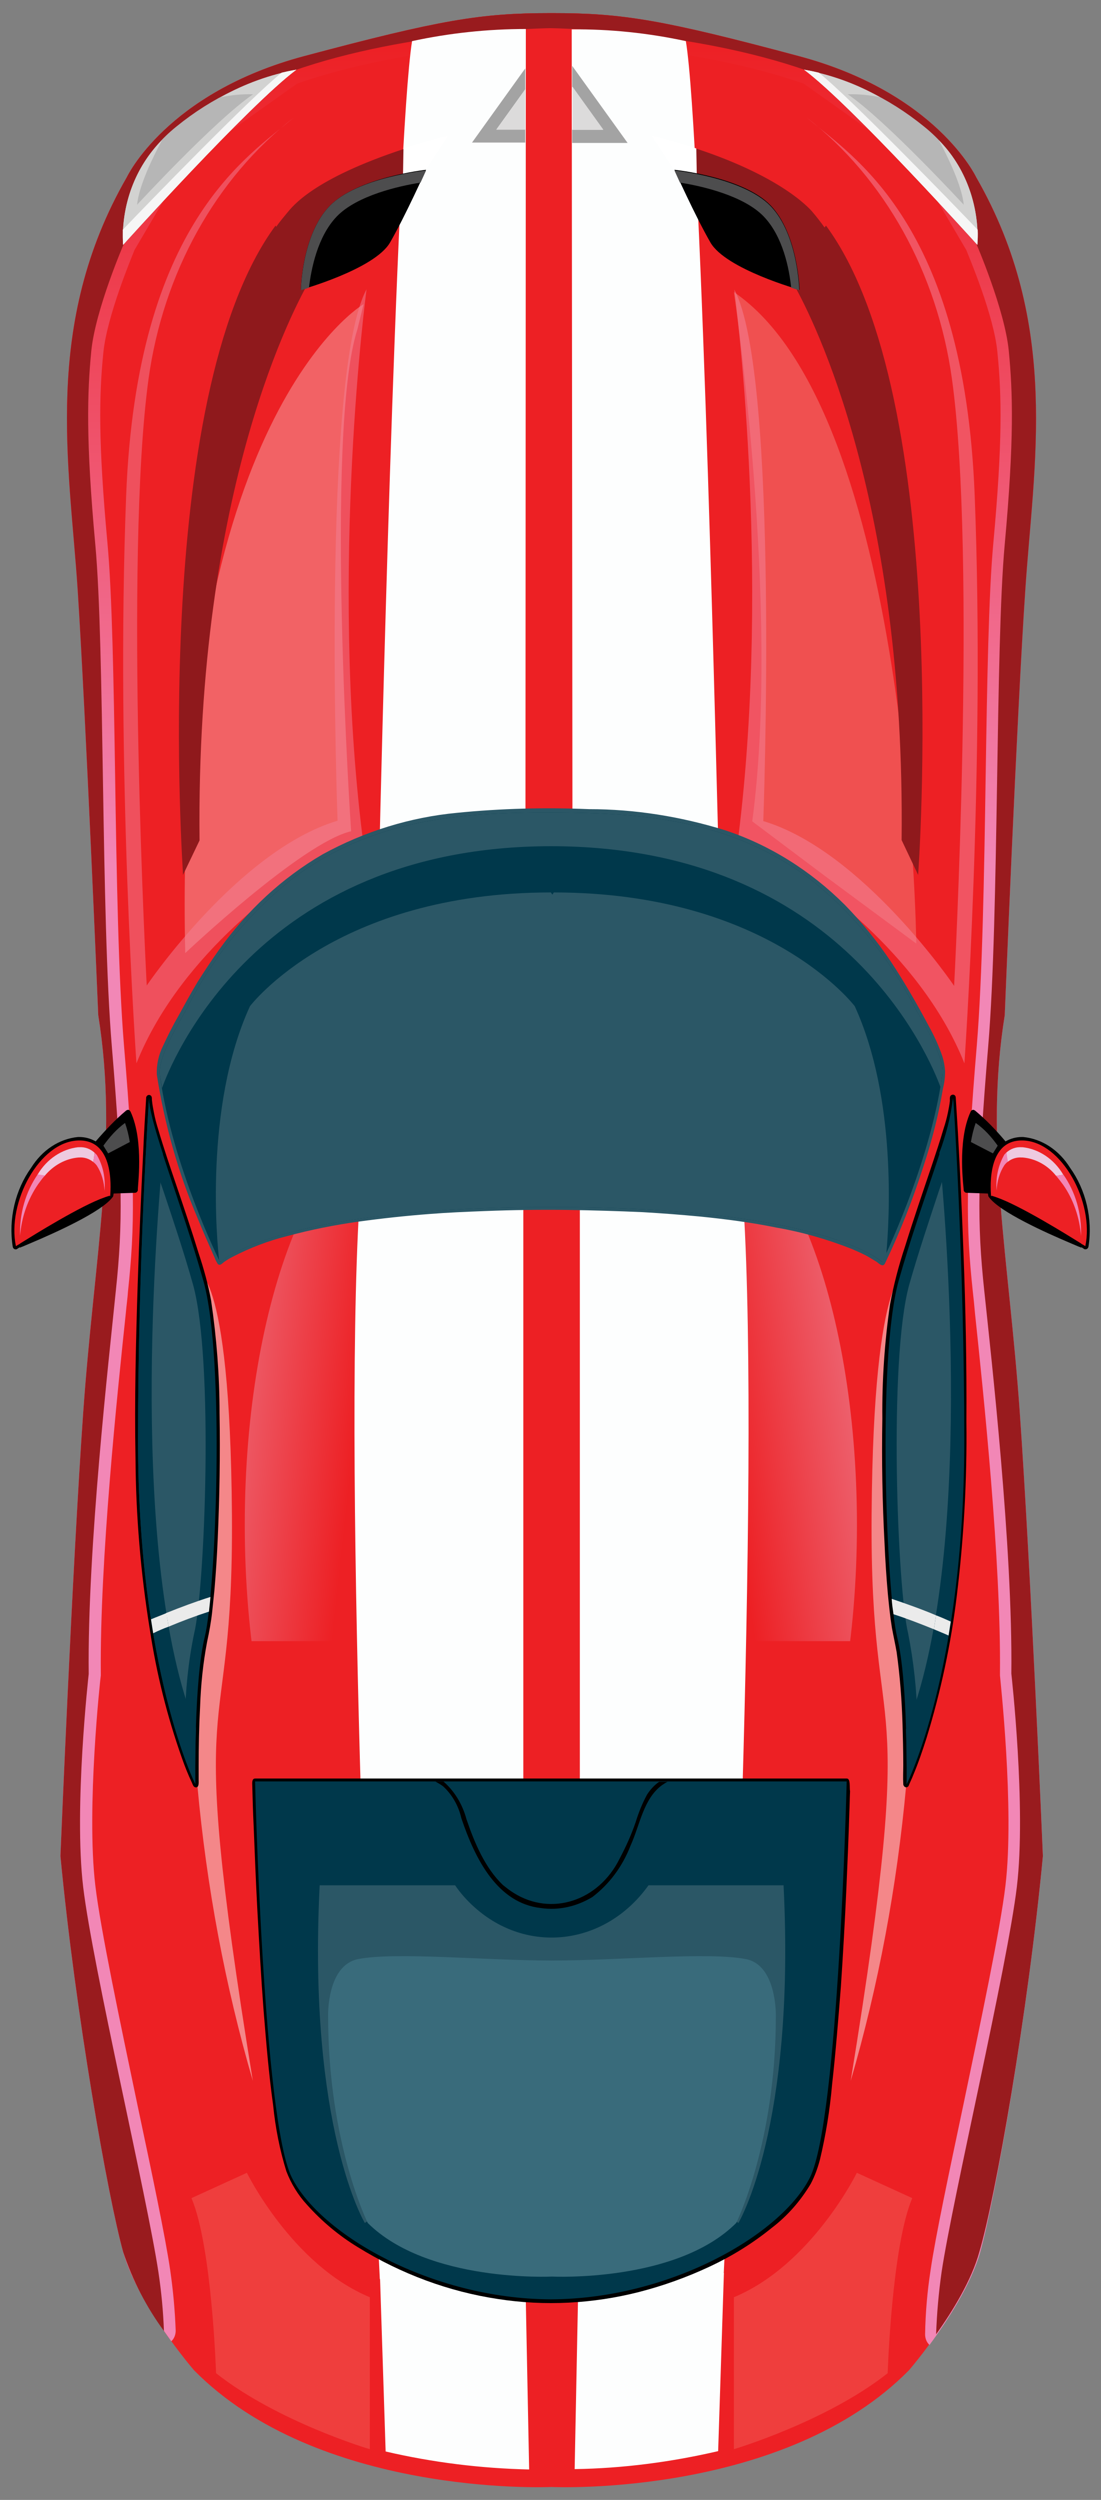 <?xml version="1.0" encoding="utf-8"?>
<!-- Generator: Adobe Illustrator 24.2.3, SVG Export Plug-In . SVG Version: 6.00 Build 0)  -->
<svg version="1.1" id="Layer_1" xmlns="http://www.w3.org/2000/svg" xmlns:xlink="http://www.w3.org/1999/xlink" x="0px" y="0px"
	 viewBox="0 0 300 681.1" style="enable-background:new 0 0 300 681.1;" xml:space="preserve">
<rect x="0" y="0" width="300" height="681.1" fill="#808080" stroke="none"/>
<style type="text/css">
	.st0{fill:#FAA859;}
	.st1{fill:#EF4849;}
	.st2{fill:#ED2324;}
	.st3{fill:#F48182;}
	.st4{fill:#00364D;}
	.st5{fill:#BD202E;}
	.st6{opacity:0.4;}
	.st7{fill:#02566E;}
	.st8{opacity:0.4;enable-background:new    ;}
	.st9{fill:#FFFAF1;}
	.st10{opacity:0.65;fill:url(#Rectangle_24586_2_);enable-background:new    ;}
	.st11{fill:#FEC769;}
	.st12{fill:#4EC9F5;}
	.st13{fill:#F15A2A;}
	.st14{fill:#4A1210;}
	.st15{opacity:0.3;}
	.st16{fill:#FFFFFF;}
	.st17{fill:#C1C1C5;}
	.st18{fill:url(#Path_2973_1_);}
	.st19{fill:url(#Path_2974_1_);}
	.st20{fill:#181415;}
	.st21{fill:#004D65;}
	.st22{fill:#00384B;}
	.st23{fill:#FFDD68;}
	.st24{fill:#FDCE2E;}
	.st25{fill:#242021;}
	.st26{clip-path:url(#SVGID_2_);}
	.st27{fill:#0C151A;}
	.st28{fill:#FEDE54;}
	.st29{fill:#505051;}
	.st30{fill:url(#Path_2823_1_);}
	.st31{fill:#E3BD22;}
	.st32{opacity:0.2;fill:#D0D2D3;enable-background:new    ;}
	.st33{opacity:0.1;fill:#FBCED0;enable-background:new    ;}
	.st34{opacity:0.3;fill:#FEF8E2;enable-background:new    ;}
	.st35{fill:url(#Path_2833_1_);}
	.st36{fill:#221F1F;}
	.st37{fill:#C92127;}
	.st38{fill:#D6A029;}
	.st39{fill:#152426;}
	.st40{fill:url(#Path_2845_1_);}
	.st41{fill:#3CB39E;}
	.st42{opacity:0.4;fill:#7BCCC3;enable-background:new    ;}
	.st43{opacity:0.81;fill:#55C1AF;enable-background:new    ;}
	.st44{fill:#59C2AF;}
	.st45{fill:#158772;}
	.st46{fill:#228E79;}
	.st47{fill:#1C1D1D;}
	.st48{fill:url(#Path_2652_1_);}
	.st49{opacity:0.3;fill:#D1EDF3;enable-background:new    ;}
	.st50{fill:#3ABBA2;}
	.st51{fill:#424143;}
	.st52{fill:none;}
	.st53{fill:#ED2024;}
	.st54{fill:#EF3E3D;}
	.st55{fill:url(#Path_2679_1_);}
	.st56{fill:#991B1E;}
	.st57{opacity:0.3;fill:#FFFFFF;enable-background:new    ;}
	.st58{fill:#F05050;}
	.st59{fill:#FDFEFE;}
	.st60{opacity:0.5;fill:#F38096;enable-background:new    ;}
	.st61{opacity:0.55;fill:#F38096;enable-background:new    ;}
	.st62{fill:#8F191C;}
	.st63{fill:#A3A3A3;}
	.st64{fill:#DCDBDB;}
	.st65{fill:#B6B6B6;}
	.st66{fill:#D2D2D1;}
	.st67{fill:#F6F6F6;}
	.st68{fill:url(#Path_2702_1_);}
	.st69{fill:url(#Path_2703_1_);}
	.st70{fill:#F48789;}
	.st71{fill:#4D4D4E;}
	.st72{fill:#EECAE0;}
	.st73{fill:#F287B6;}
	.st74{fill:#2B5766;}
	.st75{fill:#396B7B;}
	.st76{fill:#EBEBEB;}
</style>
<g id="Group_3687" transform="translate(-225.815 -283.161)">
	<path id="Path_2675" class="st52" d="M519.9,599.3c-3.5-5.7-9.1-9.3-15.2-9.8c-0.1,0-0.3,0-0.4,0c-1.2,0-2.5,0.2-3.6,0.5
		c-0.1-7.1,0.2-14.3,1-21.3c0-0.4,0.1-0.9,0.1-1.3c0.3-2.4,0.6-4.7,1-7c0-0.2,0-0.3,0-0.5c0-0.8,3.4-82.3,5.6-115.7
		c0.3-4.6,0.7-9.1,1.1-14c2.6-30.4,5.5-64.9-14.9-100.6c-1.2-2.4-13.1-24.7-50.3-34.7c-13.7-3.7-23.3-6-30.9-7.7
		c-0.8-0.2-1.6-0.3-2.4-0.5c-3.1-0.6-5.9-1.2-8.6-1.6c-0.7-0.1-1.3-0.2-2-0.3c-2-0.3-3.8-0.5-5.7-0.8c-0.6-0.1-1.2-0.1-1.7-0.2
		l-0.1,0c-0.6-0.1-1.2-0.1-1.8-0.2c-1.2-0.1-2.4-0.2-3.6-0.3c-0.6,0-1.2-0.1-1.8-0.1h-0.1l-1.7-0.1h-0.2c-0.6,0-1.1,0-1.7-0.1
		c-1.6,0-3.3-0.1-5.3-0.1h-0.8c-3.3,0-6,0.1-8.7,0.2l-1.7,0.1h-0.1c-0.6,0-1.1,0.1-1.7,0.1h-0.1c-0.6,0-1.1,0.1-1.7,0.1
		c-1.2,0.1-2.4,0.2-3.6,0.3c-0.6,0.1-1.2,0.1-1.8,0.2h0h-0.1c-0.6,0.1-1.2,0.1-1.8,0.2h-0.1c-0.6,0.1-1.2,0.2-1.9,0.3
		c-1.3,0.2-2.6,0.4-4,0.6c-0.7,0.1-1.3,0.2-2.1,0.4l-0.1,0c-0.7,0.1-1.4,0.2-2.1,0.4l-0.1,0c-0.7,0.1-1.4,0.3-2.2,0.4
		c-8.1,1.7-18.3,4.2-33.9,8.3c-37.3,10-49.2,32.3-50.3,34.7c-20.5,35.7-17.5,70.2-14.9,100.6c0.4,4.8,0.8,9.4,1.1,14
		c2.2,33.4,5.5,114.9,5.6,115.7c0,0.2,0,0.3,0,0.5c1.5,9.6,2.2,19.3,2.1,29c-0.2,0.2-0.4,0.4-0.6,0.6c-1.2-0.4-2.4-0.6-3.7-0.6H247
		c-6.1,0.5-11.7,4.1-15.2,9.8c-4.9,6.9-6.9,15.8-5.6,24.5c0.5,2.4,2.6,3.9,4.8,3.3c0.3-0.1,0.7-0.2,1-0.4c0.2,0,0.4-0.1,0.6-0.2
		c0.6-0.2,1.4-0.6,2.4-1c4.6-1.9,10.3-4.5,15-7.1c-0.5,5.1-1,10.4-1.6,15.9c-1.1,10.6-2.2,21.5-3,33.5c-1.1,15.7-2.4,37.8-3.8,65.7
		v0.1v0.1c-1.5,29.4-2.6,54.8-2.6,55.1c0,0.2,0,0.4,0,0.5c4.1,42.7,13.1,93.6,17.2,108.6c0.1,0.5,0.3,1,0.5,1.5l0,0.1v0
		c0,0.1,0.1,0.3,0.1,0.4l0,0.1l0.1,0.2c0.1,0.2,0.1,0.4,0.2,0.7l0.1,0.2l0,0.1c0.1,0.2,0.2,0.4,0.2,0.6l0.1,0.2
		c0.1,0.1,0.1,0.3,0.2,0.4l0.1,0.2l0.1,0.2l0.3,0.7l0.1,0.2l0.1,0.3l0.2,0.3l0.1,0.2l0.1,0.2c0.1,0.2,0.1,0.3,0.2,0.5l0,0.1l0.1,0.2
		c0.1,0.2,0.2,0.4,0.3,0.6l0,0.1l0.1,0.1l0.2,0.5l0.1,0.2c0.1,0.2,0.2,0.4,0.3,0.6l0.1,0.2l0,0.1l0.1,0.1l0.1,0.1l0.1,0.3l0,0
		c0.1,0.2,0.2,0.4,0.3,0.6l0.1,0.3l0.1,0.2l0.2,0.3c0,0,0,0.1,0,0.1l0.1,0.2l0,0.1l0.3,0.6l0.1,0.1c0.1,0.1,0.1,0.3,0.2,0.4l0.1,0.2
		l0,0.1c0.1,0.2,0.2,0.3,0.3,0.5c0.1,0.1,0.1,0.2,0.2,0.3l0.2,0.4l0.2,0.3l0.1,0.1l0.2,0.3l0.1,0.2l0.1,0.1l0.1,0.1l0.1,0.2l0.2,0.4
		l0.1,0.1l0,0.1l0.2,0.4l0.1,0.1l0.2,0.3l0.3,0.5l0.1,0.2c0.1,0.1,0.2,0.3,0.3,0.4l0,0.1l0.1,0.2c0.2,0.3,0.4,0.6,0.6,0.9l0.2,0.2
		l0.1,0.1c0.2,0.4,0.5,0.7,0.7,1.1l0.1,0.1c0.3,0.4,0.5,0.8,0.8,1.2c2.6,3.8,5.5,7.5,8.4,11c0,0.1,0.1,0.1,0.1,0.2
		c0.2,0.2,0.5,0.5,0.7,0.7l0.2,0.2l0.1,0.1l0.3,0.3c12.7,12.3,30.3,21.2,52.3,26.5c6.7,1.6,13.5,2.8,20.4,3.6
		c1.7,0.2,3.5,0.4,5.1,0.5h0.1l1,0.1l0.2,0c1.4,0.1,2.8,0.2,4.3,0.3h0.1h0.1h0.1l0.8,0l0.3,0c0.9,0.1,1.8,0.1,2.7,0.1h0.1h0.1h0.1
		l0.6,0h0.2h0.1h0.1l0.6,0h0.1h0.1c0.8,0,1.5,0,2.1,0h0.2c1,0,1.8,0,2.6,0c1.9,0,3.2,0,3.6-0.1c0.4,0,1.7,0.1,3.6,0.1s3.9,0,6-0.1
		h0.1c0.3,0,0.6,0,0.8,0c0.1,0,0.1,0,0.2,0c0.9,0,1.9-0.1,2.9-0.1h0.2l0.9-0.1h0.1c20.9-1.3,59.5-7.3,84.2-31.9l0.1-0.1l0.2-0.2
		l0.1-0.1l0.1-0.1c0.1-0.1,0.1-0.1,0.2-0.2c3-3.6,5.9-7.3,8.5-11.2l0.1-0.2l0.1-0.1c0.2-0.4,0.5-0.7,0.7-1l0.1-0.1l0-0.1l0.1-0.2
		l0.1-0.1l0.1-0.1l0.5-0.7l0.1-0.2l0.1-0.2l0.1-0.2l0.1-0.2l0.3-0.5l0.1-0.2l0.1-0.2l0.1-0.2c0.1-0.1,0.1-0.2,0.2-0.3
		c0.1-0.1,0.1-0.1,0.1-0.2l0.2-0.3l0.1-0.2l0.2-0.4l0-0.1l0.1-0.2l0.2-0.4l0.1-0.2l0.1-0.1l0.1-0.2l0.2-0.3l0.1-0.2l0.3-0.5l0.2-0.4
		l0.2-0.4l0.5-0.8l0.1-0.1l0.1-0.2l0.1-0.3c0.2-0.3,0.3-0.6,0.5-0.9l0.1-0.2l0.1-0.3l0.1-0.1l0-0.1c0.1-0.2,0.3-0.5,0.4-0.7l0-0.1
		l0.1-0.1l0.3-0.6l0.1-0.2l0.2-0.4l0.1-0.2l0.1-0.1c0.1-0.2,0.2-0.4,0.3-0.6l0.2-0.3l0.1-0.3l0.1-0.2l0-0.1l0.3-0.6l0.1-0.4l0-0.1
		l0.2-0.4l0.1-0.2l0-0.1c0.1-0.1,0.1-0.3,0.2-0.4c0.1-0.2,0.1-0.3,0.2-0.5l0.1-0.2l0.1-0.2l0.1-0.4l0-0.1l0.1-0.2
		c0.1-0.2,0.2-0.5,0.3-0.8l0-0.1l0-0.1c0-0.1,0.1-0.3,0.1-0.4l0-0.1c0.2-0.5,0.3-1,0.5-1.6c4.2-14.9,13.2-65.8,17.2-108.6
		c0-0.2,0-0.4,0-0.5c0-0.8-3.4-78.7-6.3-120.9c-0.8-12-1.9-22.9-3-33.5c-0.5-5.3-1.1-10.5-1.5-15.5c4.6,2.5,10.1,4.9,14.4,6.7
		c1,0.4,1.8,0.7,2.4,1c0.2,0.1,0.4,0.2,0.6,0.2c0.6,0.4,1.2,0.5,1.9,0.5c0.5,0,1.1-0.1,1.6-0.4c1.1-0.6,2-1.7,2.3-3.1
		C526.8,615.1,524.7,606.2,519.9,599.3z M363.5,283.5"/>
	<g id="Group_3686" transform="translate(227.286 284.636)">
		<path id="Path_2676" class="st53" d="M276.4,383.4c-3-42.7-9.7-73.6-4.1-108.3c0,0,3.3-82,5.6-115.8c2.2-33.9,9.7-72.3-13.4-112.5
			c0,0-10.8-23-48.4-33c-37-9.9-48-11.7-66.9-11.7h-0.8c-18.8,0-29.8,1.8-66.9,11.7c-37.6,10-48.4,33-48.4,33
			c-23.1,40.1-15.6,78.6-13.4,112.5s5.6,115.8,5.6,115.8c5.6,34.7-1.1,65.6-4.1,108.3S15,504.2,15,504.2
			c4.1,43.1,13,93.2,17.1,107.9c4.1,14.6,19.3,32.2,19.3,32.2c33.7,34.2,95.5,31.9,97.4,31.8c1.9,0.1,63.7,2.4,97.4-31.8
			c0,0,15.2-17.6,19.3-32.2c4.1-14.6,13-64.8,17.1-107.9C282.7,504.2,279.4,426,276.4,383.4z"/>
		<path id="Path_2677" class="st54" d="M57.4,645.1c0,0-1.1-34.5-6.7-47.7l15.1-6.9c0,0,12.3,25.1,33.5,33.9v41.4
			C99.2,665.8,74.1,658.3,57.4,645.1z"/>
		<path id="Path_2678" class="st54" d="M240.4,645.1c0,0,1.1-34.5,6.7-47.7l-15.1-6.9c0,0-12.3,25.1-33.5,33.9v41.4
			C198.5,665.8,223.7,658.3,240.4,645.1z"/>
		
			<linearGradient id="Path_2679_1_" gradientUnits="userSpaceOnUse" x1="-4255.658" y1="5590.093" x2="-4255.658" y2="5590.951" gradientTransform="matrix(124.847 0 0 -263.526 531454.875 1473365.375)">
			<stop  offset="0" style="stop-color:#F287B6"/>
			<stop  offset="1" style="stop-color:#ED2024"/>
		</linearGradient>
		<path id="Path_2679" class="st55" d="M282.7,504.2c0,0-3.3-78.2-6.3-120.8c-3-42.6-9.7-73.6-4.1-108.3c0,0,3.3-82,5.6-115.8
			c2.2-33.9,9.7-72.3-13.4-112.5c0,0-10.8-23-48.4-33c-37-9.9-48-11.7-66.9-11.7h-0.8c-18.8,0-29.8,1.8-66.9,11.7
			c-37.6,10-48.4,33-48.4,33c-23.1,40.1-15.6,78.6-13.4,112.5s5.6,115.8,5.6,115.8c5.6,34.7-1.1,65.6-4.1,108.3S15,504.2,15,504.2
			c4.1,43.1,13,93.2,17.1,107.9c2.4,8.4,8.4,17.8,13.1,24.3c0.8-0.7,1.2-1.8,1.2-2.9c-0.2-5.5-0.7-11-1.5-16.5
			c-1.3-9-5-26.5-8.9-44.9c-4.7-22.5-10.1-48-11.5-59.9c-2.5-21,1.4-56.8,1.5-57.2c0-0.2,0-0.3,0-0.5c-0.3-30.8,4.5-76.3,6.8-98.1
			c0.2-2.3,0.5-4.3,0.6-6c1.9-17.9,2-30.2-1.1-67.2c-1.5-18.3-2-46.2-2.4-73.1c-0.4-25.6-0.8-49.7-2.1-63.7
			c-2.5-27.3-2.3-40.1-1.1-51.9c1-9.9,7.7-25.9,8.5-27.9l14-23.8l30.3-21.5c30.7-10.7,67.7-11.4,69-11.4c1.2,0,38.2,0.7,69,11.4
			l30.3,21.5l14,23.8c0.8,2,7.6,18,8.5,27.9c1.2,11.8,1.4,24.6-1.1,51.9c-1.3,14-1.7,38.1-2.1,63.7c-0.4,26.9-0.9,54.7-2.4,73.1
			c-3.1,37-3,49.3-1.1,67.2c0.2,1.7,0.4,3.7,0.6,6c2.3,21.8,7.1,67.3,6.8,98.1c0,0.2,0,0.3,0,0.5c0,0.4,4,36.2,1.5,57.2
			c-1.4,11.9-6.8,37.4-11.5,59.9c-3.9,18.5-7.6,35.9-8.9,44.9c-0.9,5.8-1.4,11.6-1.5,17.5c0,1.1,0.4,2.2,1.2,2.9
			c4.8-6.5,11.3-16.4,13.8-25.2C269.7,597.5,278.6,547.3,282.7,504.2z"/>
		<path id="Path_2680" class="st56" d="M282.7,504.2c0,0-3.3-78.2-6.3-120.8c-3-42.6-9.7-73.6-4.1-108.3c0,0,3.3-82,5.6-115.8
			c2.2-33.9,9.7-72.3-13.4-112.5c0,0-10.8-23-48.4-33c-37-9.9-48-11.7-66.9-11.7h-0.8c-18.8,0-29.8,1.8-66.9,11.7
			c-37.6,10-48.4,33-48.4,33c-23.1,40.1-15.6,78.6-13.4,112.5s5.6,115.8,5.6,115.8c5.6,34.7-1.1,65.6-4.1,108.3S15,504.2,15,504.2
			c4.1,43.1,13,93.2,17.1,107.9c2.6,7.8,6.4,15.1,11.1,21.5c-0.2-5.4-0.7-10.7-1.5-16c-3-20.1-17.9-83.2-20.5-104.9
			c-2.6-21.7,1.5-58.1,1.5-58.1c-0.4-34.3,5.6-86.6,7.4-104.5c1.9-18,1.9-30.5-1.1-66.5s-1.9-108.3-4.5-136.7s-2.2-41.4-1.1-52.7
			c1.1-11.3,8.9-29.3,8.9-29.3L47,40.1l31.2-22.2c32-11.3,70.3-11.7,70.3-11.7c0,0,38.3,0.4,70.3,11.7l31.2,22.2l14.5,24.7
			c0,0,7.8,18,8.9,29.3c1.1,11.3,1.5,24.2-1.1,52.7c-2.6,28.4-1.5,100.8-4.5,136.7s-3,48.5-1.1,66.5c1.9,18,7.8,70.2,7.4,104.5
			c0,0,4.1,36.4,1.5,58.1c-2.6,21.7-17.5,84.9-20.5,104.9c-0.8,5.6-1.3,11.3-1.5,17c4.5-6.3,9.7-14.8,11.8-22.5
			C269.7,597.5,278.6,547.3,282.7,504.2z"/>
		<path id="Path_2681" class="st57" d="M49,258.2c0,0,31.8-30.1,45.2-33.2c0,0-7.3-108.5,1.7-136.7l1.7-6.9
			C97.6,81.3,45.7,112,49,258.2z"/>
		<path id="Path_2682" class="st58" d="M248.2,255.6c0,0-1.7-144.9-49.7-177.5c0,0,12.8,85.9,5,144.2l20.1,15.1L248.2,255.6z"/>
		<g id="Group_3654" transform="translate(14.209 0.029)">
			<path id="Path_2684" class="st59" d="M87.8,616.9l1.6,49.5c12.9,3,25.9,4.6,39.1,4.9l-1-50.6L87.8,616.9z M141.9,620.6l-1,50.6
				c13.1-0.2,26.2-1.9,39.1-4.9l1.6-49.5L141.9,620.6z"/>
			<path id="Path_2685" class="st59" d="M87.8,226.1l17.9,13.2l21.8-17.6l0.1-215.3c-10.4,0-20.8,1.1-31,3.3
				C92.2,37.4,87.8,226.1,87.8,226.1z M171.2,9.7c-10.2-2.2-20.6-3.3-31.1-3.2l0.2,215.3l21.8,17.6l17.9-13.2
				C179.9,226.1,175.6,36,171.2,9.7z"/>
			<path id="Path_2686" class="st60" d="M64.4,30.5c-21.3,16.6-35.6,42.3-39.6,71.2C18.1,150.3,24.3,267,24.3,267s24.9-36.8,52-44.9
				c0,0-4.5-121.7,7.9-144.8c0,0-10.2,76.1-1.1,149.2L65.6,237c0,0-31.7,20-44.1,51.2c0,0-5.7-80.5-2.8-154.8S52,41.1,64.4,30.5z"/>
			<path id="Path_2687" class="st61" d="M204.1,30.5c21.3,16.6,35.6,42.3,39.6,71.2c6.8,48.7,0.6,165.4,0.6,165.4
				s-24.9-36.8-52-44.9c0,0,4.5-121.7-7.9-144.8c0,0,10.2,76.1,1.1,149.2L203,237c0,0,31.7,20,44.1,51.2c0,0,5.7-80.5,2.8-154.8
				S216.6,41.1,204.1,30.5z"/>
		</g>
		<path id="Union_12" class="st62" d="M73.6,60l0.2,0.3c0.9-1.3,1.9-2.5,2.9-3.7c1.5-1.8,7-9.3,31.9-17.5l-0.2,11.4L91.4,65
			l-8.3,9.6c-3.9,6.7-31.2,56.3-30.2,152.9l-4.5,9.4C48.5,236.8,39,107,73.6,60z"/>
		<path id="Union_13" class="st62" d="M244.2,227.4c1-91.8-23.6-141.2-29.5-151.6L205.4,65l-16.9-14.6L188.2,39
			c24.9,8.2,31.9,17.5,31.9,17.5c1.1,1.3,2.1,2.6,3.1,4l0.4-0.5c34.6,47,25.1,176.9,25.1,176.9L244.2,227.4z"/>
		<g id="Group_3655" transform="translate(58.542 5.969)">
			<path id="Path_2690" class="st63" d="M95.9,10.5v5.7l8.4,11.7h-8.4v3.6H111L95.9,10.5z"/>
			<path id="Path_2691" class="st63" d="M75.2,27.9l7.9-11v-5.7L68.6,31.4h14.5v-3.6H75.2z"/>
			<path id="Path_2692" class="st64" d="M104.4,27.9l-8.4-11.7v11.7H104.4z"/>
			<path id="Path_2693" class="st64" d="M75.2,27.9h7.9v-11L75.2,27.9z"/>
		</g>
		<g id="Group_3656" transform="translate(14.179 6.418)">
			<path id="Path_2694" class="st65" d="M17.9,58.8c0,0,34.2-38,47.2-47.7c-11.8,2.3-23,7.6-32.7,15.5C15.7,40,17.9,58.8,17.9,58.8z
				"/>
			<path id="Path_2695" class="st66" d="M17.9,58.8c0,0,34.2-38,47.2-47.7C58,12.4,51,14.9,44.5,18.6c2.9-0.6,5.8-0.9,8.8-0.8
				c-10.4,7.1-31.6,30.1-31.6,30.1c0.5-5.2,4.4-13.2,6.8-17.6C21.2,37.5,17.3,48,17.9,58.8z"/>
			<path id="Path_2696" class="st67" d="M17.9,58.8c0,0,34.2-38,47.2-47.7c0,0-1.5,0.2-4,0.8c-8.5,6.8-36.7,35.9-43.3,42.8
				C17.8,56.1,17.8,57.4,17.9,58.8z"/>
		</g>
		<g id="Group_3657" transform="translate(100.733 6.418)">
			<path id="Path_2697" class="st65" d="M164.1,58.8c0,0-34.2-38-47.2-47.7c11.8,2.3,23,7.6,32.7,15.5
				C166.3,40,164.1,58.8,164.1,58.8z"/>
			<path id="Path_2698" class="st66" d="M164.1,58.8c0,0-34.2-38-47.2-47.7c7.2,1.3,14.2,3.8,20.7,7.5c-2.9-0.6-5.8-0.9-8.8-0.8
				c10.4,7.1,31.6,30.1,31.6,30.1c-0.5-5.2-4.4-13.2-6.8-17.6C160.8,37.5,164.7,48,164.1,58.8z"/>
			<path id="Path_2699" class="st67" d="M164.1,58.8c0,0-34.2-38-47.2-47.7c0,0,1.5,0.2,4,0.8c8.5,6.8,36.7,35.9,43.3,42.8
				C164.3,56.1,164.2,57.4,164.1,58.8z"/>
		</g>
		<g id="Group_3661" transform="translate(15.425 117.061)">
			<path id="Path_2701" class="st53" d="M245.4,275.3c-2.2-17.6-8.9-53.3-8.9-53.3l5-28.8l1.1-11.9c0,0-3.3-13.2-9.5-13.2
				c-5.2,0-77.7,11.6-100.1,15.3c-22.4-3.6-94.9-15.3-100.1-15.3c-6.1,0-9.5,13.2-9.5,13.2l1.1,11.9l5,28.8c0,0-6.7,35.7-8.9,53.3
				c-2.2,17.6,0.6,70.9,7.8,119.8c4.2,29.1,13.9,56.9,28.5,81.5c19.5,33.9,68.6,31.4,68.6,31.4l7.4-26l7.4,26
				c0,0,49.1,2.5,68.6-31.4c14.5-24.6,24.2-52.4,28.5-81.5C244.9,346.2,247.7,292.9,245.4,275.3z"/>
			
				<linearGradient id="Path_2702_1_" gradientUnits="userSpaceOnUse" x1="-4220.142" y1="5467.975" x2="-4222.546" y2="5468.724" gradientTransform="matrix(32.523 0 0 -92.364 137330.766 505328)">
				<stop  offset="0" style="stop-color:#ED2024"/>
				<stop  offset="1" style="stop-color:#ECC1DB"/>
			</linearGradient>
			<path id="Path_2702" class="st68" d="M119.5,296.9c0,61.5,0,111.3-24.8,111.3s-44.9-49.8-44.9-111.3s20.1-111.3,44.9-111.3
				S119.5,235.5,119.5,296.9z"/>
			
				<linearGradient id="Path_2703_1_" gradientUnits="userSpaceOnUse" x1="-4218.354" y1="5467.957" x2="-4216" y2="5468.958" gradientTransform="matrix(32.524 0 0 -92.364 137380.359 505328)">
				<stop  offset="0" style="stop-color:#ED2024"/>
				<stop  offset="1" style="stop-color:#ECC1DB"/>
			</linearGradient>
			<path id="Path_2703" class="st69" d="M146.9,296.9c0,61.5,0,111.3,24.8,111.3s44.9-49.8,44.9-111.3s-20.1-111.3-44.9-111.3
				S146.9,235.5,146.9,296.9z"/>
			<path id="Path_2704" class="st53" d="M57,476.6c19.5,33.9,68.6,31.4,68.6,31.4l7.4-26l7.4,26c0,0,49.1,2.5,68.6-31.4
				c14.5-24.6,24.2-52.4,28.5-81.5c3.3-22.5,5.7-46,7.1-66.5H21.4c1.4,20.5,3.8,43.9,7.1,66.5C32.8,424.2,42.5,452,57,476.6z"/>
			<path id="Path_2705" class="st70" d="M52,448.4c-7.6-26.1-12.6-53-15.1-80.3c-3.3-42-1.7-64.6-1.7-64.6L33,231.4l3.3-3.8
				c0,0,9.5-2.5,10,66.5S33,331.8,52,448.4z"/>
			<path id="Path_2706" class="st70" d="M214.9,448.4c7.6-26.1,12.6-53,15.1-80.3c3.3-42,1.7-64.6,1.7-64.6l2.2-72.1l-3.3-3.8
				c0,0-9.5-2.5-10,66.5S233.9,331.8,214.9,448.4z"/>
			<path id="Path_2709" class="st59" d="M185.7,210.1l-44.6-6.3V508c3.5,1.2,21.7,0.2,39.2-7C182,466.5,190.3,284.8,185.7,210.1z
				 M86.6,502.4c12.6,4.7,25.9,6.6,39.1,5.6V203.8L81,210.1C76.5,285,84.9,468.5,86.6,502.4z"/>
		</g>
		<g id="Group_3664" transform="translate(23.769 13.877)">
			<g id="Group_3662">
				<path id="Path_2722" class="st16" d="M90.5,31.3l6.4-9.7c-4.5,1.1-8.5,2.3-12.2,3.5l-0.2,11.4L90.5,31.3z"/>
			</g>
			<g id="Group_3663" transform="translate(13.049 3.902)">
				<path id="Path_2725" d="M43.7,59.7c0,0,20.1-5.6,24.3-12.9s9.8-19.8,9.8-19.8S59.1,29,51.5,36.9S43.7,59.7,43.7,59.7z"/>
				<path id="Path_2726" class="st71" d="M53.5,39.7c5.5-5.7,17-8.3,22.8-9.2c0.9-2,1.5-3.3,1.5-3.3S59.1,29,51.5,36.9
					s-7.8,22.9-7.8,22.9s0.9-0.2,2.2-0.7C46.5,54.1,48.2,45.2,53.5,39.7z"/>
			</g>
		</g>
		<g id="Group_3667" transform="translate(81.357 13.877)">
			<g id="Group_3665">
				<path id="Path_2727" class="st16" d="M101.1,31.3l-6.4-9.7c4.5,1.1,8.5,2.3,12.2,3.5l0.2,11.4L101.1,31.3z"/>
			</g>
			<g id="Group_3666" transform="translate(2.944 3.902)">
				<path id="Path_2730" d="M132.1,59.7c0,0-20.1-5.6-24.3-12.9s-9.8-19.8-9.8-19.8s18.7,1.9,26.2,9.7S132.1,59.7,132.1,59.7z"/>
				<path id="Path_2731" class="st71" d="M122.3,39.7c-5.5-5.7-17-8.3-22.8-9.2c-0.9-2-1.5-3.3-1.5-3.3s18.7,1.9,26.2,9.7
					c7.5,7.8,7.8,22.9,7.8,22.9s-0.9-0.2-2.2-0.7C129.3,54.1,127.6,45.2,122.3,39.7z"/>
			</g>
		</g>
		<g id="Group_3672" transform="translate(0 123.998)">
			<path id="Path_2732" d="M34.1,177.4c-0.1-0.2-0.3-0.4-0.5-0.5c-0.1,0-0.1,0-0.2,0c-0.2,0-0.3,0.1-0.5,0.2c-3,2.5-5.7,5.4-8.3,8.4
				c-1.4-0.8-2.9-1.2-4.5-1.2h-0.3c-5.2,0.5-9.8,3.6-12.8,8.4c-4.3,6-6.2,13.9-5,21.5c0.1,0.5,0.5,0.8,1,0.7c0.1,0,0.1-0.1,0.2-0.1
				l0.6-0.4c0.1,0,0.1,0,0.2,0c0.1,0,0.2,0,0.3-0.1c0.6-0.2,1.4-0.6,2.4-1c7.1-3,19.5-8.6,22.5-12.6c0.1-0.1,0.2-0.3,0.2-0.4
				c0,0,0-0.2,0.1-0.6l5.8-0.2c0.4,0,0.7-0.3,0.8-0.7C35.9,198.4,37.9,185.6,34.1,177.4z"/>
			<g id="Group_3671" transform="translate(0.367 0.369)">
				<g id="Group_3668" transform="translate(9.732)">
					<path id="Path_2733" d="M17.9,198.6l7.1-0.2c0,0,2-13-1.7-20.9c-3.5,3-6.7,6.4-9.5,10.2C11,192.3,17.9,198.6,17.9,198.6z"/>
					<path id="Path_2734" class="st71" d="M16.6,186.3l1.3,2.1l5.9-3.1c-0.3-1.8-0.7-3.5-1.3-5.2C20.3,181.7,18.3,183.9,16.6,186.3z
						"/>
				</g>
				<g id="Group_3670" transform="translate(0 3.078)">
					<path id="Path_2735" class="st53" d="M19.5,181.8c-10.6,0.3-19.5,16.9-17,28.8c0,0,0.4-0.3,1.2-0.7
						c3.9-2.5,16.7-10.4,23.1-12.6c0.5-0.2,1-0.3,1.4-0.4C28.1,196.9,30.1,181.5,19.5,181.8z"/>
					<path id="Path_2736" d="M26.7,197.3c-6.4,2.2-19.2,10.2-23.1,12.6c0,0.1,0,0.2,0,0.3c0.6-0.2,1.4-0.6,2.4-1
						c6.3-2.7,19.2-8.4,22.1-12.4C27.7,197,27.2,197.1,26.7,197.3z"/>
					<g id="Group_3669" transform="translate(0.738 0.737)">
						<path id="Path_2737" class="st72" d="M18.8,185.7H19c1.3-0.1,2.7,0.3,3.8,1.2c0.2-0.8,0.3-1.6,0.4-2.5
							c-1.2-1.1-2.7-1.6-4.2-1.5h-0.3c-4.4,0.5-8.5,3.2-11,7.4l-0.1,0.1c0.6,0.1,1.3,0.2,2,0.3C12,187.8,15.3,186,18.8,185.7z"/>
						<path id="Path_2738" class="st73" d="M23.8,185c-0.2-0.2-0.4-0.4-0.6-0.6c-0.1,0.8-0.2,1.7-0.4,2.5c0.4,0.3,0.7,0.6,1,1
							c1.3,2,2,4.4,2.1,6.9h0C26.2,191.3,25.5,187.9,23.8,185z M2.9,207c0.4-5.1,2.1-9.9,4.9-14c0.6-0.8,1.2-1.7,1.9-2.4
							c-0.7-0.1-1.4-0.2-2-0.3C4.4,195.1,2.7,201,2.9,207L2.9,207z"/>
					</g>
				</g>
			</g>
		</g>
		<g id="Group_3677" transform="translate(120.811 123.998)">
			<path id="Path_2739" d="M142.2,177.4c0.1-0.3,0.4-0.5,0.7-0.5c0.2,0,0.3,0.1,0.5,0.2c3,2.5,5.7,5.3,8.3,8.4
				c1.4-0.8,2.9-1.2,4.5-1.2h0.3c5.2,0.5,9.8,3.6,12.8,8.4c4.3,6,6.2,13.9,5,21.5c-0.1,0.4-0.4,0.7-0.8,0.7c-0.1,0-0.3,0-0.4-0.1
				l-0.6-0.4c-0.1,0-0.1,0-0.2,0c-0.1,0-0.2,0-0.3-0.1c-0.6-0.2-1.4-0.6-2.4-1c-7.1-3-19.5-8.6-22.4-12.6c-0.1-0.1-0.2-0.3-0.2-0.4
				c0,0,0-0.2-0.1-0.6l-5.8-0.2c-0.4,0-0.7-0.3-0.8-0.7C140.4,198.4,138.4,185.6,142.2,177.4z"/>
			<g id="Group_3676" transform="translate(0.373 0.369)">
				<g id="Group_3673">
					<path id="Path_2740" d="M147.9,198.6l-7.1-0.2c0,0-2-13,1.7-20.9c3.5,3,6.7,6.4,9.5,10.2C154.8,192.3,147.9,198.6,147.9,198.6z
						"/>
					<path id="Path_2741" class="st71" d="M149.2,186.3l-1.3,2.1l-6-3.1c0.3-1.8,0.7-3.5,1.3-5.2
						C145.5,181.7,147.5,183.9,149.2,186.3z"/>
				</g>
				<g id="Group_3675" transform="translate(3.274 3.078)">
					<path id="Path_2742" class="st53" d="M152.8,181.8c10.6,0.3,19.5,16.9,17,28.8c0,0-0.4-0.3-1.2-0.7
						c-3.9-2.5-16.7-10.4-23.1-12.6c-0.5-0.2-1-0.3-1.4-0.4C144.2,196.9,142.2,181.5,152.8,181.8z"/>
					<path id="Path_2743" d="M145.6,197.3c6.4,2.2,19.2,10.2,23.1,12.6c0,0.1,0,0.2,0,0.3c-0.6-0.2-1.4-0.6-2.4-1
						c-6.3-2.7-19.2-8.4-22.1-12.4C144.6,197,145.1,197.1,145.6,197.3z"/>
					<g id="Group_3674" transform="translate(0.735 0.737)">
						<path id="Path_2744" class="st72" d="M152,185.7h-0.3c-1.3-0.1-2.7,0.3-3.8,1.2c-0.2-0.8-0.3-1.6-0.4-2.5
							c1.2-1.1,2.7-1.6,4.2-1.5h0.3c4.4,0.5,8.5,3.2,11,7.4c0,0,0.1,0.1,0.1,0.1c-0.6,0.1-1.3,0.2-2,0.3
							C158.8,187.8,155.5,186,152,185.7z"/>
						<path id="Path_2745" class="st73" d="M144.9,194.7L144.9,194.7c0.1-2.5,0.8-4.9,2.1-6.9c0.3-0.4,0.6-0.7,1-1
							c-0.2-0.8-0.3-1.6-0.4-2.5c-0.2,0.2-0.4,0.4-0.6,0.6C145.3,187.9,144.6,191.3,144.9,194.7z M163.1,190.4
							c-0.6,0.1-1.3,0.2-2,0.3c0.7,0.8,1.3,1.6,1.9,2.4c2.8,4,4.5,8.9,4.9,14C168.1,201,166.4,195.1,163.1,190.4L163.1,190.4z"/>
					</g>
				</g>
			</g>
		</g>
		<g id="Group_3685" transform="translate(15.752 89.977)">
			<g id="Group_3678">
				<path id="Path_2746" d="M213.5,393.1H52.3c-0.7,0-0.8,0.7-0.8,1.3c0.1,3.9,0.2,7.8,0.4,11.8c0.3,7.6,0.6,15.1,1,22.7
					c0.5,9.1,1,18.2,1.7,27.4c0.7,8.6,1.4,17.2,2.6,25.8c0.6,6.1,1.8,12.2,3.6,18c1.3,3.4,3.2,6.5,5.6,9.1
					c4.1,4.6,8.8,8.5,13.9,11.6c11.8,7.3,24.8,12.1,38.1,14.1c12.8,2,25.9,1.3,38.5-1.9c6.6-1.7,13-4,19.2-6.9
					c6-2.8,11.7-6.3,17-10.6c4.2-3.2,7.8-7.3,10.6-12c1.1-2.1,1.9-4.3,2.5-6.6c1.6-6.7,2.7-13.5,3.3-20.4c1-8.9,1.7-17.8,2.4-26.7
					c0.6-8.9,1.1-17.9,1.5-26.8c0.3-6.9,0.6-13.8,0.8-20.7c0.1-1.9,0.1-3.8,0.2-5.7C214.2,395.6,214.6,393.1,213.5,393.1z"/>
				<path id="Path_2747" d="M40.3,262.9c-0.8-4.4-2-8.7-3.4-12.9c-1.9-6.2-4-12.4-6.1-18.6c-1.7-5-3.4-10-4.9-15.1
					c-0.5-1.6-0.9-3.1-1.2-4.7c-0.2-1-0.4-2.1-0.5-3.1c-0.1-0.5,0.1-1.2-0.4-1.5c-0.4-0.3-0.9-0.1-1.1,0.3c-0.1,0.1-0.1,0.2-0.1,0.4
					c-0.3,4.9-0.6,9.7-0.8,14.6c-0.6,12-1.1,24-1.5,36c-0.5,15.8-0.9,31.7-0.6,47.6c0.1,15.6,1.4,31.2,3.9,46.6
					c1.8,11.9,4.7,23.6,8.7,34.9c0.8,2.3,1.7,4.6,2.8,6.9c0.2,0.5,0.4,1.1,0.9,1.2c1.1,0.2,0.9-1.4,0.9-2.2c0-1.2,0-2.3,0-3.5
					c0-5.4,0.1-10.8,0.4-16.3c0.2-5.9,0.8-11.8,1.9-17.6c0.6-2.8,1.1-5.5,1.4-8.3c0.2-1.9,0.4-3.9,0.6-5.8c0.4-4.6,0.7-9.3,0.9-14
					c0.5-11.4,0.7-22.8,0.5-34.2C42.6,283.3,41.8,273.1,40.3,262.9z"/>
				<path id="Path_2748" d="M245.3,249.8c-0.4-10.9-0.9-21.7-1.5-32.5c-0.2-3.2-0.4-6.4-0.6-9.7c0-0.5-0.4-0.9-0.9-0.8
					c-0.1,0-0.2,0.1-0.3,0.1c-0.5,0.3-0.4,1-0.4,1.6c-0.1,1-0.3,2-0.5,3c-0.3,1.5-0.7,3-1.2,4.5c-1,3.4-2.1,6.7-3.2,10
					c-2.5,7.4-5,14.7-7.3,22.1c-1.7,5.1-3.1,10.4-4.1,15.8c-1.5,10.3-2.2,20.7-2.1,31.1c-0.2,11.4,0,22.7,0.6,34.1
					c0.2,4.6,0.5,9.2,0.9,13.7c0.3,3.1,0.6,6.1,1.1,9.2c0.4,2.2,0.9,4.4,1.3,6.7c0.9,6.5,1.4,13,1.6,19.6c0.1,3.7,0.2,7.4,0.2,11.1
					c0,1.7-0.1,3.5,0,5.2c0,0.5,0.4,0.9,0.8,0.9c0.3,0,0.6-0.2,0.7-0.5c0.1-0.2,0.1-0.3,0.2-0.5c0.3-0.7,0.7-1.5,1-2.3
					c1.4-3.3,2.5-6.6,3.6-10c3.9-12.7,6.7-25.7,8.3-39c1.9-15.7,2.8-31.5,2.6-47.3C246.2,280.6,245.9,265.2,245.3,249.8z"/>
				<path id="Path_2749" class="st74" d="M223.9,252.8c4.1-8.5,7.6-17.4,10.5-26.5c2.3-6.9,4.1-13.9,5.3-21.1
					c0.4-1.6,0.6-3.2,0.6-4.8c-0.1-1.3-0.3-2.6-0.7-3.9c-1-3-2.3-5.8-3.8-8.5c-3.2-6-6.6-11.9-10.3-17.5
					c-3.7-5.5-7.9-10.7-12.5-15.4c-9.4-9.4-20.6-16.4-32.8-20.4c-12-3.7-24.4-5.7-36.9-5.7c-12-0.5-24-0.2-36,1
					c-12.7,1.2-25.1,5-36.6,11.3c-11,6.4-20.6,15.3-28.3,26.1c-2,2.8-3.9,5.7-5.8,8.7c-1.8,3-3.5,6.1-5.2,9.2
					c-1.5,2.6-2.9,5.4-4.2,8.2c-1.2,2.4-1.8,5.1-1.7,7.8c2.1,13.5,5.8,26.7,11.1,39.1c1.5,3.7,3.1,7.3,4.7,10.9
					c0.2,0.6,0.5,1.1,0.8,1.6c0.6,0.6,1.2-0.1,1.7-0.5c0.7-0.5,1.5-1,2.3-1.4c4.8-2.5,9.8-4.4,15-5.7c6.3-1.7,12.8-3,19.2-3.9
					c6.5-0.9,13-1.6,19.5-2.1c5-0.4,10-0.6,15.1-0.8c7.6-0.3,15.3-0.4,22.9-0.3c6.7,0.1,13.4,0.3,20.1,0.6
					c5.2,0.3,10.4,0.7,15.7,1.2c6.9,0.7,13.9,1.6,20.7,3c7,1.2,13.9,3.2,20.5,5.8c1.6,0.7,3.3,1.4,4.8,2.3c0.7,0.4,1.3,0.8,2,1.2
					C222.3,252.8,223.3,253.9,223.9,252.8z"/>
			</g>
			<g id="Group_3684" transform="translate(0.381 0.393)">
				<path id="Path_2750" class="st22" d="M61.9,501.4c7.8,15.6,38.1,33,70.3,33.2l0,0h0.6l0,0c32.2-0.2,62.5-17.6,70.3-33.2
					c7.8-15.7,10-107.9,10-107.9H51.9C51.9,393.6,54.1,485.8,61.9,501.4z"/>
				<path id="Path_2751" class="st74" d="M195.9,421.8h-36.8c-11.7,16.4-33,19-47.5,5.9c-1.9-1.7-3.7-3.7-5.2-5.9H69.5
					c-3.3,66.1,12.3,92,12.3,92l12.3-8l38.6-4.2l38.6,4.2l12.3,8C183.6,513.8,199.2,487.8,195.9,421.8z"/>
				<path id="Path_2752" class="st75" d="M185.6,441.9c-10.3-2-34.6,0.4-52.8,0.4s-42.5-2.4-52.8-0.4c-8.6,1.7-8.2,15.5-8.2,15.5
					c0,34.7,10.8,56.4,10.8,56.4c16.4,16.3,50.2,14.6,50.2,14.6c0,0,33.9,1.7,50.2-14.6c0,0,10.8-21.7,10.8-56.4
					C193.8,457.3,194.1,443.5,185.6,441.9z"/>
				<path id="Path_2753" d="M108.1,403.5c3.8,11.3,9.9,23.2,21.7,24.5c4.8,0.7,9.7-0.4,14-3c4.6-3.5,8.2-8.3,10.4-14
					c2.6-5.7,3.5-12.8,8.6-16.5c0.5-0.3,1-0.7,1.5-0.9h-2.3c-1.3,0.9-2.4,2.1-3.3,3.5c-1.3,2.4-2.3,4.9-3.1,7.5
					c-1.2,3.5-2.7,6.8-4.4,10c-5.7,11.5-18.6,15.7-28.8,9.3c-1-0.6-2-1.4-3-2.2c-4.8-4.6-7.7-11.4-9.9-17.9
					c-1.1-4.1-3.3-7.7-6.3-10.3h-2.2c0.7,0.4,1.4,0.8,2.1,1.3C105.5,397,107.3,400,108.1,403.5z"/>
				<g id="Group_3679" transform="translate(0 32.264)">
					<path id="Path_2754" class="st22" d="M23,175c0,0-3,44.3-3,93.2c0,62.7,15.6,93.7,15.6,93.7s-0.4-28,2.6-40.1
						c3-12.1,5.6-75.7-0.4-97S23,182.1,23,175z"/>
					<path id="Path_2755" class="st74" d="M32.8,344.4c-4.3-14.9-9.5-40.3-9.5-76.1c0-28.4,1-55.5,1.9-73c0.5,1.6,1.1,3.3,1.7,5
						c2.6,7.8,5.6,16.7,8.1,25.6c5.7,20.6,3.2,83.2,0.3,95C33.7,328.6,32.9,336.5,32.8,344.4L32.8,344.4z"/>
					<path id="Path_2756" class="st22" d="M26.8,190.3C24.6,183.5,23,178,23,175c0,0-3,44.3-3,93.2c0,62.7,15.6,93.7,15.6,93.7
						s-0.1-6.8,0.2-15.2C17.2,300.4,25.2,207.5,26.8,190.3z"/>
				</g>
				<g id="Group_3680" transform="translate(2.75)">
					<path id="Path_2757" class="st22" d="M229.1,183c-7.3-14.2-17.3-26.5-29.3-35.8c-21.4-15.7-44.8-17.6-69.8-17.7h-0.4
						c-24.9,0-48.4,1.9-69.8,17.7c-12,9.3-22.1,21.5-29.3,35.8c-2,3.8-7.9,13.1-7.3,18c3.3,24.7,16.4,51,16.4,51s15.2-15,90.2-15
						c75,0,90.2,15,90.2,15s13-26.3,16.4-51C237.1,196.1,231.1,186.8,229.1,183z"/>
					<path id="Path_2758" class="st74" d="M236.4,201c0.7-4.9-5.3-14.3-7.3-18c-7.3-14.2-17.3-26.5-29.3-35.8
						c-21.4-15.7-44.8-17.6-69.8-17.7h-0.4c-24.9,0-48.4,1.9-69.8,17.7c-12,9.3-22.1,21.5-29.3,35.8c-2,3.8-7.9,13.1-7.3,18
						c0.2,1.2,0.4,2.4,0.6,3.6c2.2-6.3,25.5-65.9,106.1-65.9c79.5,0.1,103.2,58,106,65.6C236.1,203.2,236.2,202.1,236.4,201z"/>
				</g>
				<g id="Group_3681" transform="translate(94.943 32.264)">
					<path id="Path_2759" class="st22" d="M150.2,268.3c0-48.9-3-93.2-3-93.2c0,7.1-8.9,28.4-14.9,49.8c-5.9,21.3-3.3,84.9-0.4,97
						c3,12.1,2.6,40.1,2.6,40.1S150.2,331,150.2,268.3z"/>
					<path id="Path_2760" class="st74" d="M137.4,344.4c-0.1-7.9-1-15.8-2.5-23.5c-2.9-11.8-5.4-74.4,0.3-95
						c2.5-8.8,5.5-17.7,8.1-25.6c0.6-1.8,1.2-3.4,1.7-5c0.8,17.5,1.9,44.6,1.9,73C147,304.1,141.8,329.5,137.4,344.4L137.4,344.4z"
						/>
					<path id="Path_2761" class="st22" d="M150.1,268.3c0-48.9-3-93.2-3-93.2c-0.6,5.1-1.9,10.2-3.7,14.9
						c1.6,16.2,9.9,110.6-9.1,157.1c0.3,8.2,0.2,14.8,0.2,14.8S150.1,331,150.1,268.3z"/>
				</g>
				<g id="Group_3682" transform="translate(1.639 88.635)">
					<path id="Path_2762" class="st76" d="M26.7,262.7c3.6-1.5,7.3-2.9,11-4.1c0.1-1.2,0.3-2.6,0.4-4c-4.1,1.3-8.1,2.8-12.1,4.4
						C26.3,260.2,26.5,261.4,26.7,262.7z"/>
					<path id="Path_2763" class="st76" d="M26.7,262.7c-0.2-1.2-0.4-2.5-0.6-3.7c-1.4,0.6-2.8,1.1-4.2,1.7c0.2,1.3,0.4,2.5,0.6,3.8
						C23.9,263.8,25.3,263.2,26.7,262.7z"/>
				</g>
				<g id="Group_3683" transform="translate(95.758 88.85)">
					<path id="Path_2764" class="st76" d="M141.1,263.2c0.2-1.3,0.4-2.5,0.6-3.8c-4-1.7-8-3.1-12.1-4.5c0.1,1.5,0.3,2.9,0.5,4.2
						C133.8,260.3,137.4,261.7,141.1,263.2z"/>
					<path id="Path_2765" class="st76" d="M141.1,263.2c1.4,0.6,2.7,1.1,4,1.7c0.2-1.2,0.4-2.5,0.6-3.8c-1.3-0.6-2.7-1.2-4-1.7
						C141.5,260.6,141.3,261.9,141.1,263.2z"/>
				</g>
				<path id="Path_2766" class="st74" d="M223.9,249.7c0.8-8.8,2.9-42.3-8.6-67.4c0,0-23.4-31-82-31l-0.4,0.6l-0.4-0.6
					c-58.6,0-82,31-82,31c-12.6,27.5-8.9,64.9-8.4,69.2c0.1,0.2,0.2,0.3,0.2,0.4l0.2,0c1.5-1.3,18.7-14.9,90.1-14.9
					c74.4,0,89.9,14.8,90.2,15l0,0C222.8,252,223.2,251.1,223.9,249.7z"/>
			</g>
		</g>
	</g>
</g>
</svg>
